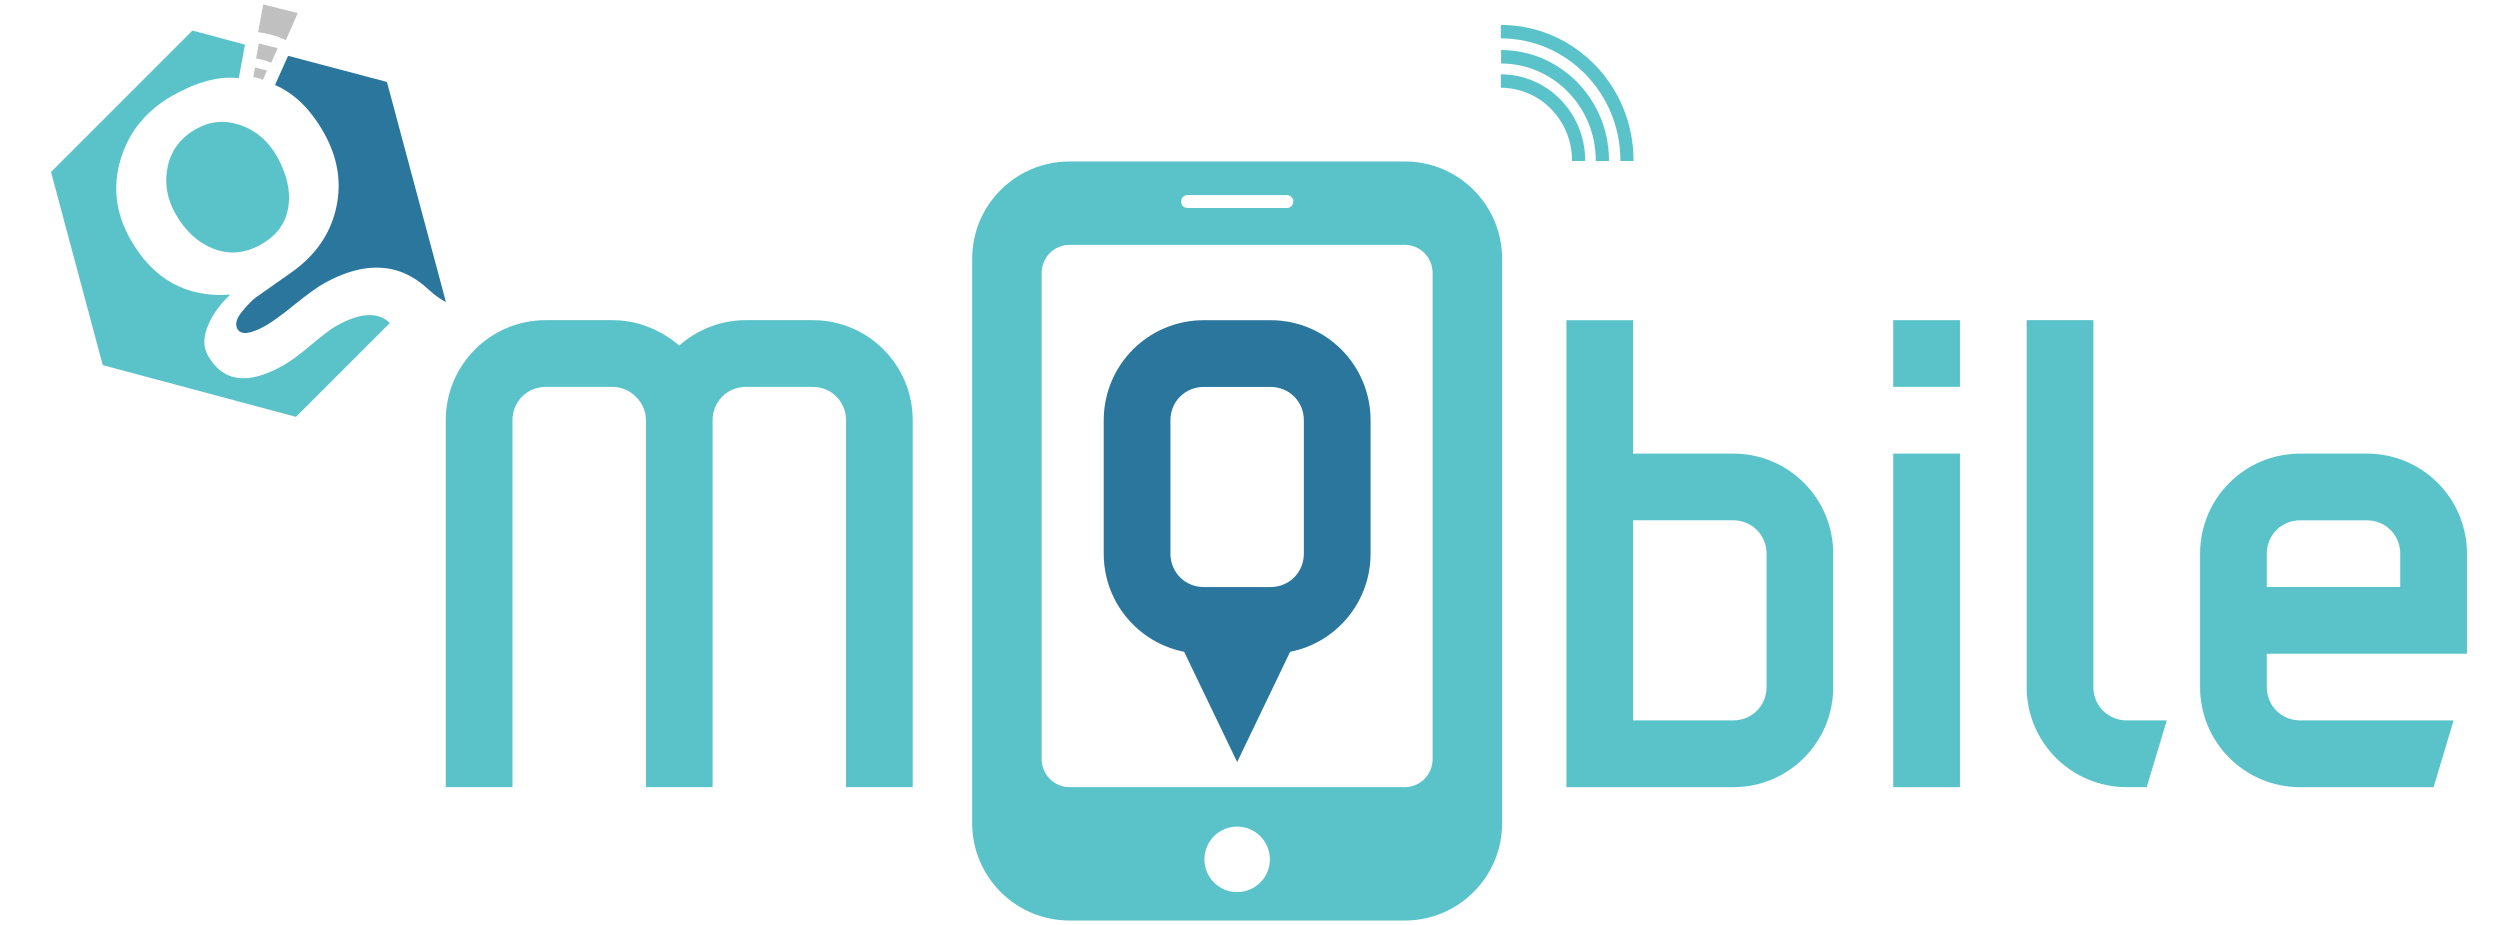 <?xml version="1.0" encoding="utf-8"?>
<!-- Generator: Adobe Illustrator 16.0.0, SVG Export Plug-In . SVG Version: 6.00 Build 0)  -->
<!DOCTYPE svg PUBLIC "-//W3C//DTD SVG 1.1//EN" "http://www.w3.org/Graphics/SVG/1.1/DTD/svg11.dtd">
<svg version="1.1" id="Layer_1" xmlns="http://www.w3.org/2000/svg" xmlns:xlink="http://www.w3.org/1999/xlink" x="0px" y="0px"
	 width="100px" height="37px" viewBox="0 0 100 37" enable-background="new 0 0 100 37" xml:space="preserve">
<g>
	<g>
		<path display="none" fill="#5AC3CA" d="M15.163,18.144V32.82c0,2.215-1.788,4.002-4.003,4.002H5.823l-0.8-2.668h6.138
			c0.748,0,1.334-0.586,1.334-1.334v-1.334H8.492c-2.215,0-4.003-1.789-4.003-4.002v-5.338c0-2.217,1.788-4.003,4.003-4.003H15.163z
			 M7.157,27.484c0,0.746,0.587,1.332,1.335,1.332h4.002v-8.004H8.492c-0.748,0-1.335,0.586-1.335,1.334V27.484z"/>
		<path fill="#5AC3CA" d="M29.838,15.475c-0.747,0-1.334,0.587-1.334,1.334v14.677h-2.667V16.809c0-0.747-0.641-1.334-1.335-1.334
			h-2.668c-0.748,0-1.335,0.587-1.335,1.334v14.677H17.83V16.809c0-2.215,1.788-4.003,4.003-4.003h2.668
			c1.015,0,1.948,0.401,2.668,1.015c0.694-0.614,1.629-1.015,2.669-1.015h2.669c2.215,0,4.002,1.788,4.002,4.003v14.677h-2.668
			V16.809c0-0.747-0.587-1.334-1.334-1.334H29.838z"/>
		<path fill="#5AC3CA" d="M69.328,18.144c2.214,0,4.001,1.786,4.001,4.003v5.338c0,2.213-1.787,4.002-4.001,4.002h-6.672v-18.68
			h2.667v5.337H69.328z M70.662,22.146c0-0.748-0.588-1.334-1.334-1.334h-4.005v8.004h4.005c0.746,0,1.334-0.586,1.334-1.332V22.146
			z"/>
		<path fill="#5AC3CA" d="M75.729,12.806h2.669v2.668h-2.669V12.806z M75.729,18.144h2.669v13.343h-2.669V18.144z"/>
		<path fill="#5AC3CA" d="M81.066,12.806h2.669v14.678c0,0.746,0.587,1.332,1.335,1.332h1.601l-0.802,2.67H85.07
			c-2.216,0-4.004-1.789-4.004-4.002V12.806z"/>
		<path fill="#5AC3CA" d="M94.675,18.144c2.215,0,4.003,1.786,4.003,4.003v4.002h-8.006v1.336c0,0.746,0.587,1.332,1.333,1.332
			h6.139l-0.801,2.67h-5.338c-2.214,0-4.002-1.789-4.002-4.002v-5.338c0-2.217,1.788-4.003,4.002-4.003H94.675z M92.005,20.813
			c-0.746,0-1.333,0.586-1.333,1.334v1.334h5.337v-1.334c0-0.748-0.587-1.334-1.334-1.334H92.005z"/>
		<path fill="#5AC3CA" d="M56.193,6.459H42.779c-2.149,0-3.892,1.742-3.892,3.891v22.578c0,2.15,1.743,3.893,3.892,3.893h13.414
			c2.148,0,3.892-1.742,3.892-3.893V10.35C60.085,8.201,58.342,6.459,56.193,6.459z M47.5,7.803h3.973
			c0.143,0,0.259,0.116,0.259,0.259S51.615,8.32,51.473,8.32H47.5c-0.143,0-0.258-0.116-0.258-0.258S47.357,7.803,47.5,7.803z
			 M49.486,35.684c-0.723,0-1.309-0.586-1.309-1.309s0.586-1.311,1.309-1.311c0.723,0,1.309,0.588,1.309,1.311
			S50.209,35.684,49.486,35.684z M57.305,30.363c0,0.619-0.499,1.123-1.111,1.123H42.779c-0.613,0-1.112-0.504-1.112-1.123V10.917
			c0-0.62,0.499-1.123,1.112-1.123h13.414c0.612,0,1.111,0.503,1.111,1.123V30.363z"/>
	</g>
	<path fill="#2B769D" d="M50.82,12.808h-2.668c-2.215,0-4.003,1.788-4.003,4.003v5.337c0,1.945,1.38,3.561,3.217,3.924l2.12,4.41
		l2.119-4.41c1.837-0.363,3.218-1.979,3.218-3.924v-5.337C54.823,14.596,53.035,12.808,50.82,12.808z M52.154,22.148
		c0,0.746-0.586,1.334-1.334,1.334h-2.668c-0.748,0-1.335-0.588-1.335-1.334v-5.337c0-0.747,0.587-1.334,1.335-1.334h2.668
		c0.748,0,1.334,0.587,1.334,1.334V22.148z"/>
	<g>
		<g>
			<path fill="#2B769D" d="M15.477,3.278l-3.954-1.045L11,3.401c0.78,0.334,1.429,0.975,1.96,1.919c0.562,1,0.718,2.016,0.476,3.045
				c-0.242,1.029-0.843,1.878-1.8,2.546l-1.372,0.965c-0.163,0.115-0.357,0.312-0.583,0.589s-0.288,0.508-0.184,0.694
				c0.143,0.253,0.516,0.209,1.122-0.129c0.265-0.15,0.652-0.43,1.16-0.842c0.508-0.411,0.898-0.693,1.17-0.846
				c0.975-0.548,1.867-0.742,2.675-0.583c0.467,0.093,0.879,0.298,1.292,0.626C17,11.451,17.005,11.46,17.051,11.5
				c0.111,0.097,0.162,0.151,0.33,0.285c0.232,0.187,0.458,0.301,0.458,0.301L15.477,3.278z"/>
			<path fill="#5AC3CA" d="M10.439,9.781c0.623-0.35,0.987-0.845,1.091-1.485c0.104-0.639-0.045-1.316-0.448-2.032
				c-0.346-0.618-0.831-1.036-1.453-1.254C9.006,4.79,8.411,4.84,7.842,5.16C7.231,5.502,6.854,5.999,6.711,6.648
				C6.568,7.297,6.669,7.93,7.017,8.547c0.388,0.692,0.897,1.16,1.525,1.404C9.171,10.195,9.803,10.138,10.439,9.781z"/>
			<path fill="#5AC3CA" d="M13.44,13.042c-0.198,0.11-0.528,0.361-0.992,0.751c-0.462,0.39-0.839,0.667-1.129,0.83
				c-1.408,0.791-2.41,0.656-3.006-0.407c-0.185-0.327-0.186-0.716-0.004-1.167c0.181-0.452,0.482-0.873,0.905-1.264
				C7.45,11.915,6.114,11.17,5.205,9.553C4.623,8.515,4.499,7.448,4.832,6.35C5.166,5.254,5.864,4.406,6.926,3.81
				c0.976-0.548,1.851-0.775,2.625-0.683L9.8,1.786L7.698,1.222L2.04,6.879l2.07,7.726l7.728,2.069l3.756-3.755
				C15.12,12.46,14.402,12.501,13.44,13.042z"/>
		</g>
		<g>
			<path fill="#C0C0C0" d="M11.437,1.604l0.396-0.905l0.078-0.177l-1.381-0.344l-0.031,0.165l-0.174,0.943
				C10.712,1.335,11.086,1.443,11.437,1.604z"/>
		</g>
		<g>
			<path fill="#C0C0C0" d="M10.848,2.514l0.215-0.492l0.043-0.096l-0.752-0.188l-0.017,0.089l-0.094,0.514
				C10.454,2.368,10.658,2.427,10.848,2.514z"/>
		</g>
		<g>
			<path fill="#C0C0C0" d="M10.516,3.194l0.137-0.313l0.027-0.062L10.201,2.7L10.19,2.757l-0.06,0.326
				C10.264,3.101,10.395,3.138,10.516,3.194z"/>
		</g>
	</g>
	<g>
		<path fill="#5AC3CA" d="M60.033,3.511c1.57,0,2.847,1.303,2.847,2.905c0,0.008-0.001,0.017-0.001,0.025h0.526
			c0-0.008,0.001-0.017,0.001-0.025c0-1.902-1.51-3.443-3.373-3.443V3.511z"/>
		<path fill="#5AC3CA" d="M60.043,2.539c2.09,0.005,3.788,1.742,3.788,3.876c0,0.008,0,0.017,0,0.025h0.527
			c0-0.009,0.001-0.017,0.001-0.025c0-2.436-1.933-4.409-4.316-4.414V2.539z"/>
		<path fill="#5AC3CA" d="M60.033,1.535c2.637,0,4.782,2.19,4.782,4.881c0,0.008-0.001,0.017-0.001,0.025h0.526
			c0-0.008,0.001-0.017,0.001-0.025c0-2.993-2.376-5.418-5.309-5.418V1.535z"/>
	</g>
</g>
</svg>
